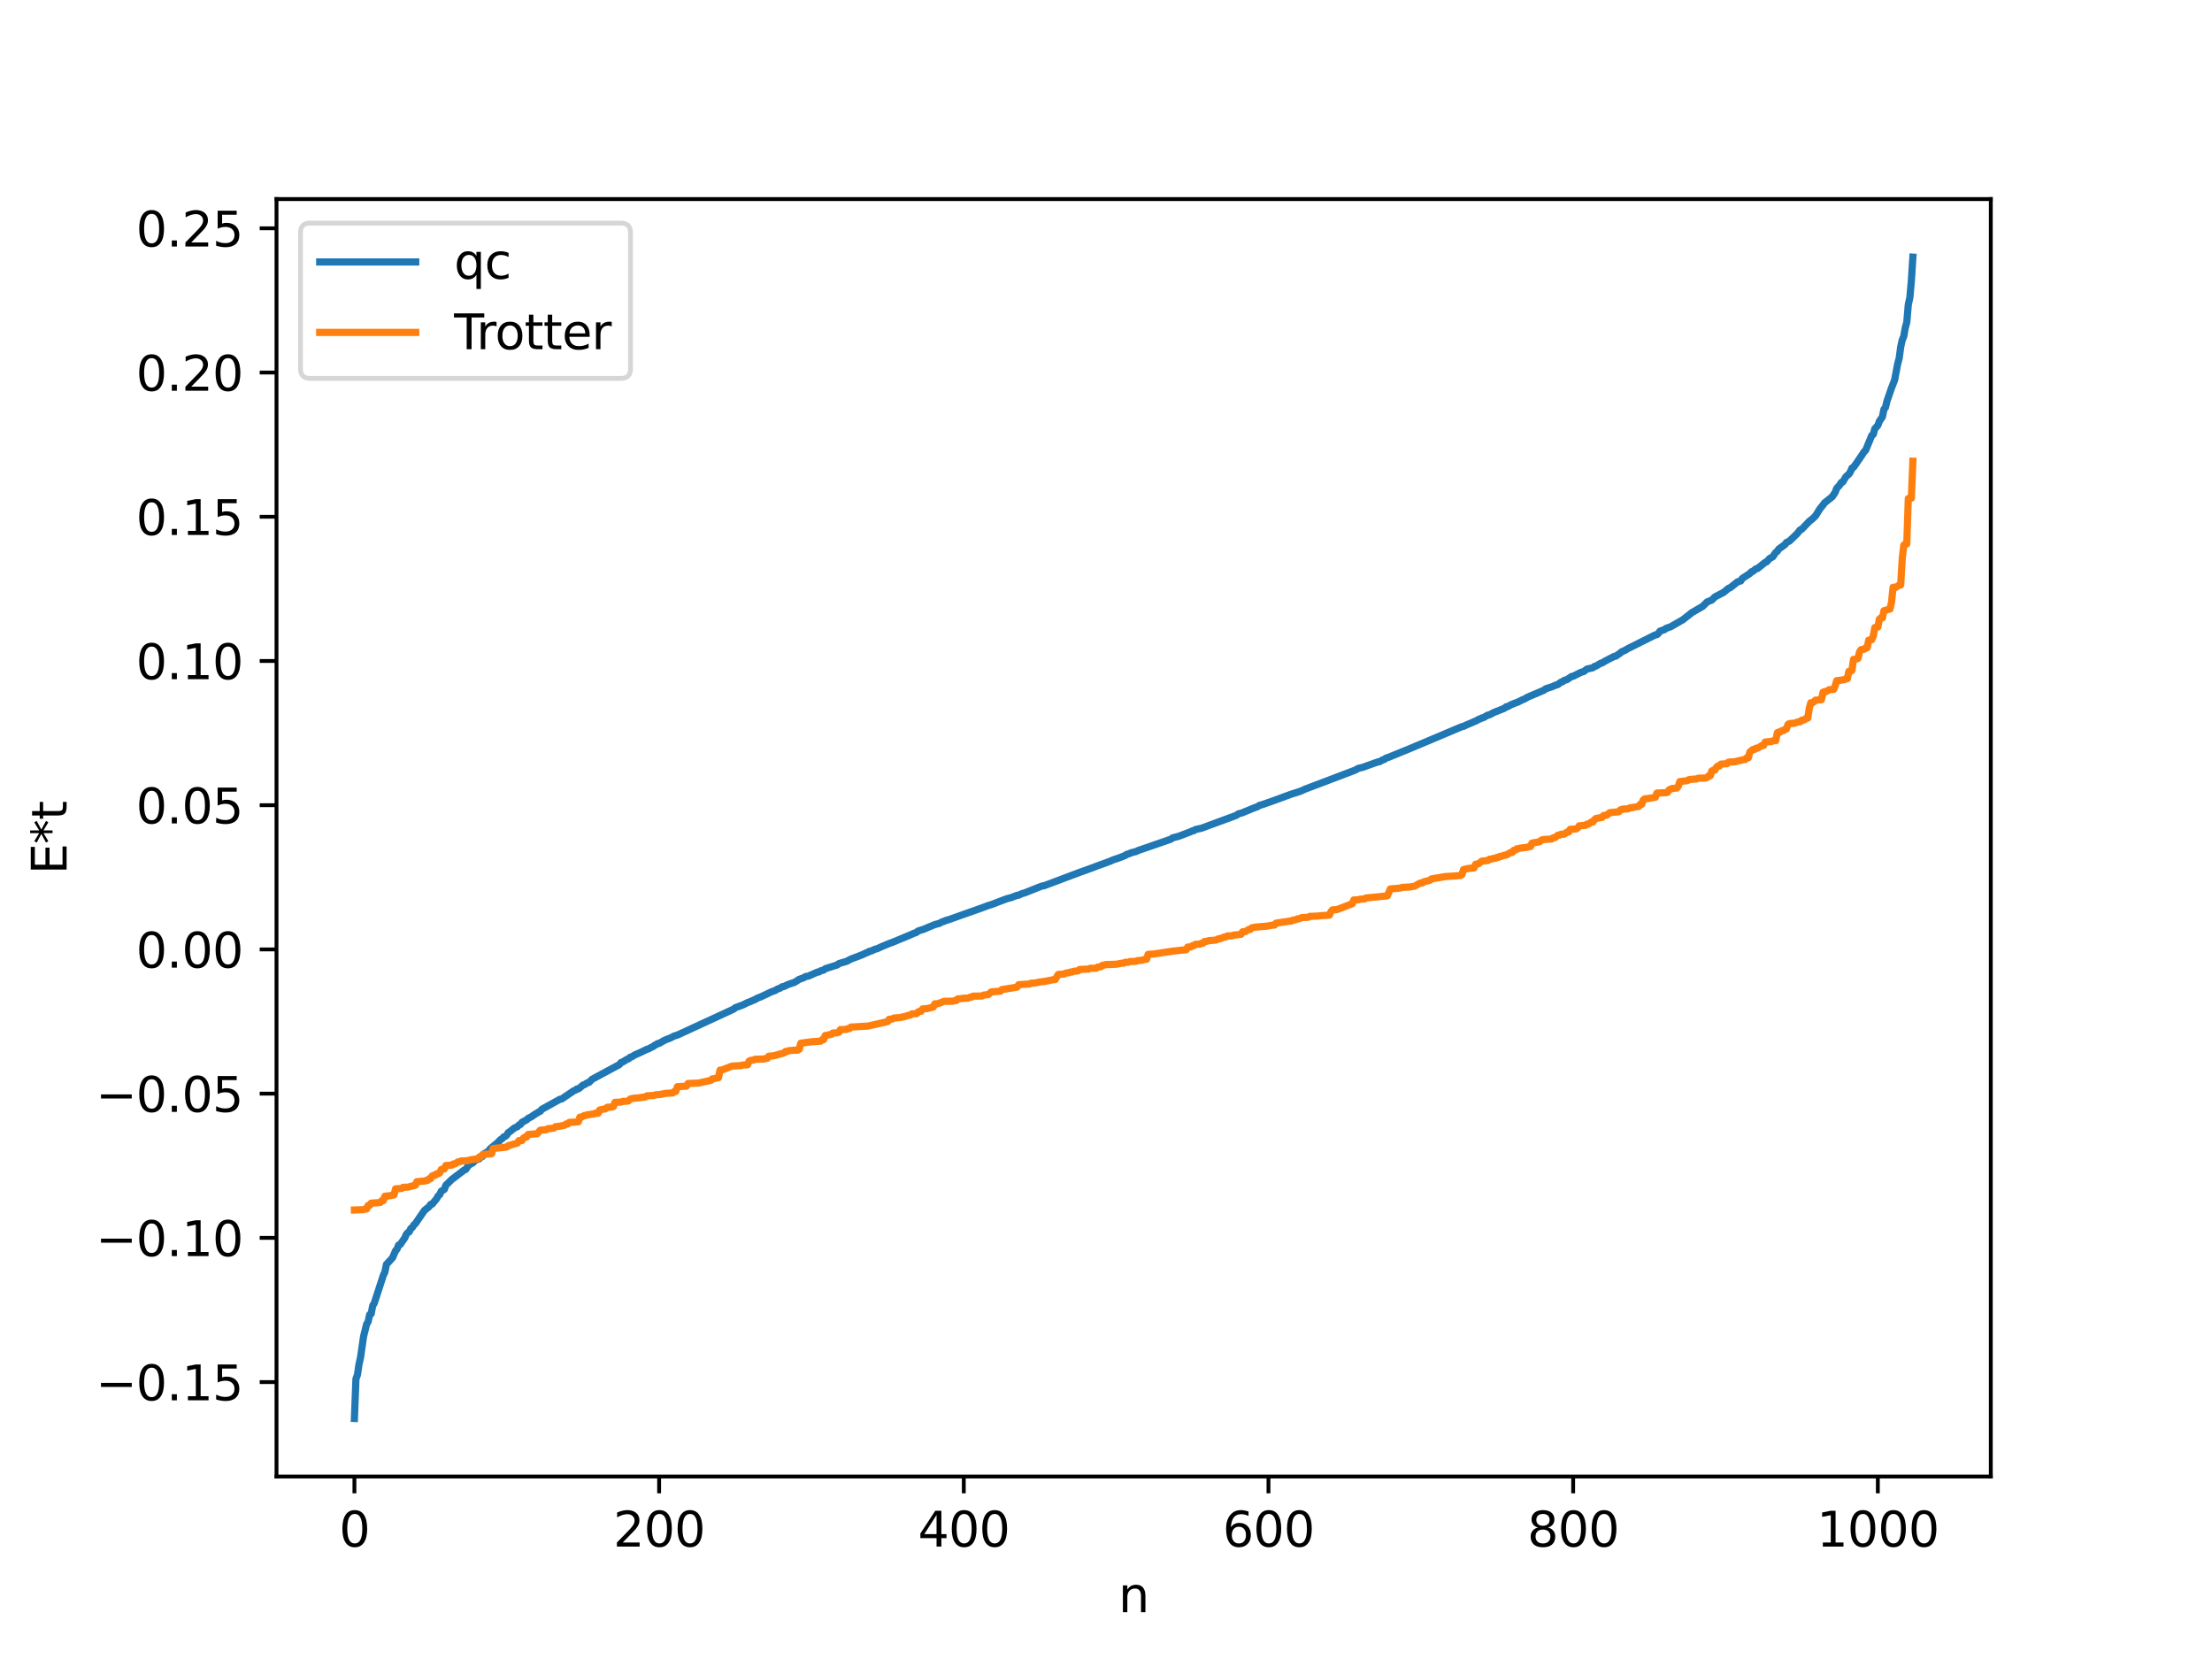 <?xml version="1.0" encoding="utf-8" standalone="no"?>
<!DOCTYPE svg PUBLIC "-//W3C//DTD SVG 1.1//EN"
  "http://www.w3.org/Graphics/SVG/1.1/DTD/svg11.dtd">
<svg xmlns:xlink="http://www.w3.org/1999/xlink" width="460.8pt" height="345.6pt" viewBox="0 0 460.8 345.6" xmlns="http://www.w3.org/2000/svg" version="1.1">
 <defs>
  <style type="text/css">*{stroke-linejoin: round; stroke-linecap: butt}</style>
 </defs>
 <g id="figure_1">
  <g id="patch_1">
   <path d="M 0 345.6 
L 460.8 345.6 
L 460.8 0 
L 0 0 
z
" style="fill: #ffffff"/>
  </g>
  <g id="axes_1">
   <g id="patch_2">
    <path d="M 57.6 307.584 
L 414.72 307.584 
L 414.72 41.472 
L 57.6 41.472 
z
" style="fill: #ffffff"/>
   </g>
   <g id="matplotlib.axis_1">
    <g id="xtick_1">
     <g id="line2d_1">
      <defs>
       <path id="ma2fb22e47e" d="M 0 0 
L 0 3.5 
" style="stroke: #000000; stroke-width: 0.8"/>
      </defs>
      <g>
       <use xlink:href="#ma2fb22e47e" x="73.833" y="307.584" style="stroke: #000000; stroke-width: 0.8"/>
      </g>
     </g>
     <g id="text_1">
      <!-- 0 -->
      <g transform="translate(70.651 322.182) scale(0.1 -0.1)">
       <defs>
        <path id="DejaVuSans-30" d="M 2034 4250 
Q 1547 4250 1301 3770 
Q 1056 3291 1056 2328 
Q 1056 1369 1301 889 
Q 1547 409 2034 409 
Q 2525 409 2770 889 
Q 3016 1369 3016 2328 
Q 3016 3291 2770 3770 
Q 2525 4250 2034 4250 
z
M 2034 4750 
Q 2819 4750 3233 4129 
Q 3647 3509 3647 2328 
Q 3647 1150 3233 529 
Q 2819 -91 2034 -91 
Q 1250 -91 836 529 
Q 422 1150 422 2328 
Q 422 3509 836 4129 
Q 1250 4750 2034 4750 
z
" transform="scale(0.016)"/>
       </defs>
       <use xlink:href="#DejaVuSans-30"/>
      </g>
     </g>
    </g>
    <g id="xtick_2">
     <g id="line2d_2">
      <g>
       <use xlink:href="#ma2fb22e47e" x="137.304" y="307.584" style="stroke: #000000; stroke-width: 0.8"/>
      </g>
     </g>
     <g id="text_2">
      <!-- 200 -->
      <g transform="translate(127.76 322.182) scale(0.1 -0.1)">
       <defs>
        <path id="DejaVuSans-32" d="M 1228 531 
L 3431 531 
L 3431 0 
L 469 0 
L 469 531 
Q 828 903 1448 1529 
Q 2069 2156 2228 2338 
Q 2531 2678 2651 2914 
Q 2772 3150 2772 3378 
Q 2772 3750 2511 3984 
Q 2250 4219 1831 4219 
Q 1534 4219 1204 4116 
Q 875 4013 500 3803 
L 500 4441 
Q 881 4594 1212 4672 
Q 1544 4750 1819 4750 
Q 2544 4750 2975 4387 
Q 3406 4025 3406 3419 
Q 3406 3131 3298 2873 
Q 3191 2616 2906 2266 
Q 2828 2175 2409 1742 
Q 1991 1309 1228 531 
z
" transform="scale(0.016)"/>
       </defs>
       <use xlink:href="#DejaVuSans-32"/>
       <use xlink:href="#DejaVuSans-30" x="63.623"/>
       <use xlink:href="#DejaVuSans-30" x="127.246"/>
      </g>
     </g>
    </g>
    <g id="xtick_3">
     <g id="line2d_3">
      <g>
       <use xlink:href="#ma2fb22e47e" x="200.775" y="307.584" style="stroke: #000000; stroke-width: 0.8"/>
      </g>
     </g>
     <g id="text_3">
      <!-- 400 -->
      <g transform="translate(191.231 322.182) scale(0.1 -0.1)">
       <defs>
        <path id="DejaVuSans-34" d="M 2419 4116 
L 825 1625 
L 2419 1625 
L 2419 4116 
z
M 2253 4666 
L 3047 4666 
L 3047 1625 
L 3713 1625 
L 3713 1100 
L 3047 1100 
L 3047 0 
L 2419 0 
L 2419 1100 
L 313 1100 
L 313 1709 
L 2253 4666 
z
" transform="scale(0.016)"/>
       </defs>
       <use xlink:href="#DejaVuSans-34"/>
       <use xlink:href="#DejaVuSans-30" x="63.623"/>
       <use xlink:href="#DejaVuSans-30" x="127.246"/>
      </g>
     </g>
    </g>
    <g id="xtick_4">
     <g id="line2d_4">
      <g>
       <use xlink:href="#ma2fb22e47e" x="264.246" y="307.584" style="stroke: #000000; stroke-width: 0.8"/>
      </g>
     </g>
     <g id="text_4">
      <!-- 600 -->
      <g transform="translate(254.702 322.182) scale(0.1 -0.1)">
       <defs>
        <path id="DejaVuSans-36" d="M 2113 2584 
Q 1688 2584 1439 2293 
Q 1191 2003 1191 1497 
Q 1191 994 1439 701 
Q 1688 409 2113 409 
Q 2538 409 2786 701 
Q 3034 994 3034 1497 
Q 3034 2003 2786 2293 
Q 2538 2584 2113 2584 
z
M 3366 4563 
L 3366 3988 
Q 3128 4100 2886 4159 
Q 2644 4219 2406 4219 
Q 1781 4219 1451 3797 
Q 1122 3375 1075 2522 
Q 1259 2794 1537 2939 
Q 1816 3084 2150 3084 
Q 2853 3084 3261 2657 
Q 3669 2231 3669 1497 
Q 3669 778 3244 343 
Q 2819 -91 2113 -91 
Q 1303 -91 875 529 
Q 447 1150 447 2328 
Q 447 3434 972 4092 
Q 1497 4750 2381 4750 
Q 2619 4750 2861 4703 
Q 3103 4656 3366 4563 
z
" transform="scale(0.016)"/>
       </defs>
       <use xlink:href="#DejaVuSans-36"/>
       <use xlink:href="#DejaVuSans-30" x="63.623"/>
       <use xlink:href="#DejaVuSans-30" x="127.246"/>
      </g>
     </g>
    </g>
    <g id="xtick_5">
     <g id="line2d_5">
      <g>
       <use xlink:href="#ma2fb22e47e" x="327.717" y="307.584" style="stroke: #000000; stroke-width: 0.8"/>
      </g>
     </g>
     <g id="text_5">
      <!-- 800 -->
      <g transform="translate(318.173 322.182) scale(0.1 -0.1)">
       <defs>
        <path id="DejaVuSans-38" d="M 2034 2216 
Q 1584 2216 1326 1975 
Q 1069 1734 1069 1313 
Q 1069 891 1326 650 
Q 1584 409 2034 409 
Q 2484 409 2743 651 
Q 3003 894 3003 1313 
Q 3003 1734 2745 1975 
Q 2488 2216 2034 2216 
z
M 1403 2484 
Q 997 2584 770 2862 
Q 544 3141 544 3541 
Q 544 4100 942 4425 
Q 1341 4750 2034 4750 
Q 2731 4750 3128 4425 
Q 3525 4100 3525 3541 
Q 3525 3141 3298 2862 
Q 3072 2584 2669 2484 
Q 3125 2378 3379 2068 
Q 3634 1759 3634 1313 
Q 3634 634 3220 271 
Q 2806 -91 2034 -91 
Q 1263 -91 848 271 
Q 434 634 434 1313 
Q 434 1759 690 2068 
Q 947 2378 1403 2484 
z
M 1172 3481 
Q 1172 3119 1398 2916 
Q 1625 2713 2034 2713 
Q 2441 2713 2670 2916 
Q 2900 3119 2900 3481 
Q 2900 3844 2670 4047 
Q 2441 4250 2034 4250 
Q 1625 4250 1398 4047 
Q 1172 3844 1172 3481 
z
" transform="scale(0.016)"/>
       </defs>
       <use xlink:href="#DejaVuSans-38"/>
       <use xlink:href="#DejaVuSans-30" x="63.623"/>
       <use xlink:href="#DejaVuSans-30" x="127.246"/>
      </g>
     </g>
    </g>
    <g id="xtick_6">
     <g id="line2d_6">
      <g>
       <use xlink:href="#ma2fb22e47e" x="391.188" y="307.584" style="stroke: #000000; stroke-width: 0.8"/>
      </g>
     </g>
     <g id="text_6">
      <!-- 1000 -->
      <g transform="translate(378.463 322.182) scale(0.1 -0.1)">
       <defs>
        <path id="DejaVuSans-31" d="M 794 531 
L 1825 531 
L 1825 4091 
L 703 3866 
L 703 4441 
L 1819 4666 
L 2450 4666 
L 2450 531 
L 3481 531 
L 3481 0 
L 794 0 
L 794 531 
z
" transform="scale(0.016)"/>
       </defs>
       <use xlink:href="#DejaVuSans-31"/>
       <use xlink:href="#DejaVuSans-30" x="63.623"/>
       <use xlink:href="#DejaVuSans-30" x="127.246"/>
       <use xlink:href="#DejaVuSans-30" x="190.869"/>
      </g>
     </g>
    </g>
    <g id="text_7">
     <!-- n -->
     <g transform="translate(232.991 335.861) scale(0.1 -0.1)">
      <defs>
       <path id="DejaVuSans-6e" d="M 3513 2113 
L 3513 0 
L 2938 0 
L 2938 2094 
Q 2938 2591 2744 2837 
Q 2550 3084 2163 3084 
Q 1697 3084 1428 2787 
Q 1159 2491 1159 1978 
L 1159 0 
L 581 0 
L 581 3500 
L 1159 3500 
L 1159 2956 
Q 1366 3272 1645 3428 
Q 1925 3584 2291 3584 
Q 2894 3584 3203 3211 
Q 3513 2838 3513 2113 
z
" transform="scale(0.016)"/>
      </defs>
      <use xlink:href="#DejaVuSans-6e"/>
     </g>
    </g>
   </g>
   <g id="matplotlib.axis_2">
    <g id="ytick_1">
     <g id="line2d_7">
      <defs>
       <path id="m7e6f8bde07" d="M 0 0 
L -3.5 0 
" style="stroke: #000000; stroke-width: 0.8"/>
      </defs>
      <g>
       <use xlink:href="#m7e6f8bde07" x="57.6" y="287.911" style="stroke: #000000; stroke-width: 0.8"/>
      </g>
     </g>
     <g id="text_8">
      <!-- −0.15 -->
      <g transform="translate(19.955 291.711) scale(0.1 -0.1)">
       <defs>
        <path id="DejaVuSans-2212" d="M 678 2272 
L 4684 2272 
L 4684 1741 
L 678 1741 
L 678 2272 
z
" transform="scale(0.016)"/>
        <path id="DejaVuSans-2e" d="M 684 794 
L 1344 794 
L 1344 0 
L 684 0 
L 684 794 
z
" transform="scale(0.016)"/>
        <path id="DejaVuSans-35" d="M 691 4666 
L 3169 4666 
L 3169 4134 
L 1269 4134 
L 1269 2991 
Q 1406 3038 1543 3061 
Q 1681 3084 1819 3084 
Q 2600 3084 3056 2656 
Q 3513 2228 3513 1497 
Q 3513 744 3044 326 
Q 2575 -91 1722 -91 
Q 1428 -91 1123 -41 
Q 819 9 494 109 
L 494 744 
Q 775 591 1075 516 
Q 1375 441 1709 441 
Q 2250 441 2565 725 
Q 2881 1009 2881 1497 
Q 2881 1984 2565 2268 
Q 2250 2553 1709 2553 
Q 1456 2553 1204 2497 
Q 953 2441 691 2322 
L 691 4666 
z
" transform="scale(0.016)"/>
       </defs>
       <use xlink:href="#DejaVuSans-2212"/>
       <use xlink:href="#DejaVuSans-30" x="83.789"/>
       <use xlink:href="#DejaVuSans-2e" x="147.412"/>
       <use xlink:href="#DejaVuSans-31" x="179.199"/>
       <use xlink:href="#DejaVuSans-35" x="242.822"/>
      </g>
     </g>
    </g>
    <g id="ytick_2">
     <g id="line2d_8">
      <g>
       <use xlink:href="#m7e6f8bde07" x="57.6" y="257.867" style="stroke: #000000; stroke-width: 0.8"/>
      </g>
     </g>
     <g id="text_9">
      <!-- −0.10 -->
      <g transform="translate(19.955 261.666) scale(0.1 -0.1)">
       <use xlink:href="#DejaVuSans-2212"/>
       <use xlink:href="#DejaVuSans-30" x="83.789"/>
       <use xlink:href="#DejaVuSans-2e" x="147.412"/>
       <use xlink:href="#DejaVuSans-31" x="179.199"/>
       <use xlink:href="#DejaVuSans-30" x="242.822"/>
      </g>
     </g>
    </g>
    <g id="ytick_3">
     <g id="line2d_9">
      <g>
       <use xlink:href="#m7e6f8bde07" x="57.6" y="227.823" style="stroke: #000000; stroke-width: 0.8"/>
      </g>
     </g>
     <g id="text_10">
      <!-- −0.05 -->
      <g transform="translate(19.955 231.622) scale(0.1 -0.1)">
       <use xlink:href="#DejaVuSans-2212"/>
       <use xlink:href="#DejaVuSans-30" x="83.789"/>
       <use xlink:href="#DejaVuSans-2e" x="147.412"/>
       <use xlink:href="#DejaVuSans-30" x="179.199"/>
       <use xlink:href="#DejaVuSans-35" x="242.822"/>
      </g>
     </g>
    </g>
    <g id="ytick_4">
     <g id="line2d_10">
      <g>
       <use xlink:href="#m7e6f8bde07" x="57.6" y="197.778" style="stroke: #000000; stroke-width: 0.8"/>
      </g>
     </g>
     <g id="text_11">
      <!-- 0.00 -->
      <g transform="translate(28.334 201.578) scale(0.1 -0.1)">
       <use xlink:href="#DejaVuSans-30"/>
       <use xlink:href="#DejaVuSans-2e" x="63.623"/>
       <use xlink:href="#DejaVuSans-30" x="95.41"/>
       <use xlink:href="#DejaVuSans-30" x="159.033"/>
      </g>
     </g>
    </g>
    <g id="ytick_5">
     <g id="line2d_11">
      <g>
       <use xlink:href="#m7e6f8bde07" x="57.6" y="167.734" style="stroke: #000000; stroke-width: 0.8"/>
      </g>
     </g>
     <g id="text_12">
      <!-- 0.05 -->
      <g transform="translate(28.334 171.533) scale(0.1 -0.1)">
       <use xlink:href="#DejaVuSans-30"/>
       <use xlink:href="#DejaVuSans-2e" x="63.623"/>
       <use xlink:href="#DejaVuSans-30" x="95.41"/>
       <use xlink:href="#DejaVuSans-35" x="159.033"/>
      </g>
     </g>
    </g>
    <g id="ytick_6">
     <g id="line2d_12">
      <g>
       <use xlink:href="#m7e6f8bde07" x="57.6" y="137.69" style="stroke: #000000; stroke-width: 0.8"/>
      </g>
     </g>
     <g id="text_13">
      <!-- 0.10 -->
      <g transform="translate(28.334 141.489) scale(0.1 -0.1)">
       <use xlink:href="#DejaVuSans-30"/>
       <use xlink:href="#DejaVuSans-2e" x="63.623"/>
       <use xlink:href="#DejaVuSans-31" x="95.41"/>
       <use xlink:href="#DejaVuSans-30" x="159.033"/>
      </g>
     </g>
    </g>
    <g id="ytick_7">
     <g id="line2d_13">
      <g>
       <use xlink:href="#m7e6f8bde07" x="57.6" y="107.645" style="stroke: #000000; stroke-width: 0.8"/>
      </g>
     </g>
     <g id="text_14">
      <!-- 0.15 -->
      <g transform="translate(28.334 111.445) scale(0.1 -0.1)">
       <use xlink:href="#DejaVuSans-30"/>
       <use xlink:href="#DejaVuSans-2e" x="63.623"/>
       <use xlink:href="#DejaVuSans-31" x="95.41"/>
       <use xlink:href="#DejaVuSans-35" x="159.033"/>
      </g>
     </g>
    </g>
    <g id="ytick_8">
     <g id="line2d_14">
      <g>
       <use xlink:href="#m7e6f8bde07" x="57.6" y="77.601" style="stroke: #000000; stroke-width: 0.8"/>
      </g>
     </g>
     <g id="text_15">
      <!-- 0.20 -->
      <g transform="translate(28.334 81.4) scale(0.1 -0.1)">
       <use xlink:href="#DejaVuSans-30"/>
       <use xlink:href="#DejaVuSans-2e" x="63.623"/>
       <use xlink:href="#DejaVuSans-32" x="95.41"/>
       <use xlink:href="#DejaVuSans-30" x="159.033"/>
      </g>
     </g>
    </g>
    <g id="ytick_9">
     <g id="line2d_15">
      <g>
       <use xlink:href="#m7e6f8bde07" x="57.6" y="47.557" style="stroke: #000000; stroke-width: 0.8"/>
      </g>
     </g>
     <g id="text_16">
      <!-- 0.25 -->
      <g transform="translate(28.334 51.356) scale(0.1 -0.1)">
       <use xlink:href="#DejaVuSans-30"/>
       <use xlink:href="#DejaVuSans-2e" x="63.623"/>
       <use xlink:href="#DejaVuSans-32" x="95.41"/>
       <use xlink:href="#DejaVuSans-35" x="159.033"/>
      </g>
     </g>
    </g>
    <g id="text_17">
     <!-- E*t -->
     <g transform="translate(13.875 182.148) rotate(-90) scale(0.1 -0.1)">
      <defs>
       <path id="DejaVuSans-45" d="M 628 4666 
L 3578 4666 
L 3578 4134 
L 1259 4134 
L 1259 2753 
L 3481 2753 
L 3481 2222 
L 1259 2222 
L 1259 531 
L 3634 531 
L 3634 0 
L 628 0 
L 628 4666 
z
" transform="scale(0.016)"/>
       <path id="DejaVuSans-2a" d="M 3009 3897 
L 1888 3291 
L 3009 2681 
L 2828 2375 
L 1778 3009 
L 1778 1831 
L 1422 1831 
L 1422 3009 
L 372 2375 
L 191 2681 
L 1313 3291 
L 191 3897 
L 372 4206 
L 1422 3572 
L 1422 4750 
L 1778 4750 
L 1778 3572 
L 2828 4206 
L 3009 3897 
z
" transform="scale(0.016)"/>
       <path id="DejaVuSans-74" d="M 1172 4494 
L 1172 3500 
L 2356 3500 
L 2356 3053 
L 1172 3053 
L 1172 1153 
Q 1172 725 1289 603 
Q 1406 481 1766 481 
L 2356 481 
L 2356 0 
L 1766 0 
Q 1100 0 847 248 
Q 594 497 594 1153 
L 594 3053 
L 172 3053 
L 172 3500 
L 594 3500 
L 594 4494 
L 1172 4494 
z
" transform="scale(0.016)"/>
      </defs>
      <use xlink:href="#DejaVuSans-45"/>
      <use xlink:href="#DejaVuSans-2a" x="63.184"/>
      <use xlink:href="#DejaVuSans-74" x="113.184"/>
     </g>
    </g>
   </g>
   <g id="line2d_16">
    <path d="M 73.833 295.488 
L 74.15 287.232 
L 74.467 286.397 
L 74.785 284.203 
L 75.102 282.816 
L 75.737 278.415 
L 76.372 275.843 
L 76.689 275.348 
L 77.006 273.858 
L 77.324 273.687 
L 77.641 271.998 
L 77.958 271.495 
L 79.862 265.649 
L 80.18 264.997 
L 80.497 263.403 
L 81.767 262.023 
L 82.401 260.551 
L 82.719 260.206 
L 83.036 259.363 
L 83.353 259.275 
L 84.305 257.907 
L 84.623 257.164 
L 84.94 256.791 
L 85.258 256.607 
L 85.575 255.924 
L 85.892 255.706 
L 86.21 255.18 
L 86.527 254.911 
L 88.431 252.138 
L 89.383 251.383 
L 89.7 250.9 
L 90.018 250.849 
L 90.97 249.692 
L 91.287 249.108 
L 91.605 248.869 
L 91.922 248.149 
L 92.557 247.777 
L 92.874 246.914 
L 94.143 245.683 
L 96.682 243.754 
L 97 243.635 
L 97.634 242.727 
L 98.586 242.181 
L 98.904 241.757 
L 99.856 241.396 
L 100.173 241.009 
L 100.491 240.928 
L 100.808 240.378 
L 101.76 239.823 
L 102.077 239.36 
L 103.664 238.029 
L 104.299 237.388 
L 104.616 237.207 
L 104.934 236.838 
L 105.251 236.741 
L 105.568 236.453 
L 105.886 235.932 
L 106.203 235.756 
L 107.155 234.976 
L 107.79 234.712 
L 108.107 234.355 
L 108.424 234.245 
L 108.742 233.795 
L 109.694 233.299 
L 110.011 232.983 
L 110.646 232.671 
L 111.281 232.227 
L 112.233 231.633 
L 112.55 231.505 
L 112.867 231.089 
L 116.676 228.98 
L 116.993 228.945 
L 119.532 227.223 
L 119.849 227.118 
L 120.167 226.859 
L 120.484 226.836 
L 121.119 226.335 
L 121.436 226.041 
L 121.753 225.96 
L 122.388 225.547 
L 122.705 225.484 
L 123.34 224.835 
L 129.053 221.757 
L 129.37 221.341 
L 129.687 221.249 
L 130.639 220.662 
L 130.957 220.556 
L 131.274 220.239 
L 131.591 220.162 
L 132.226 219.762 
L 133.178 219.355 
L 133.813 219.055 
L 134.765 218.587 
L 135.082 218.502 
L 135.717 218.164 
L 136.034 218.039 
L 136.352 217.753 
L 136.669 217.637 
L 136.986 217.4 
L 137.304 217.362 
L 138.256 216.803 
L 138.891 216.506 
L 139.525 216.291 
L 140.477 215.808 
L 141.112 215.627 
L 152.854 210.207 
L 153.172 209.926 
L 154.758 209.344 
L 155.71 208.867 
L 156.345 208.636 
L 156.98 208.335 
L 157.297 208.233 
L 157.615 208.002 
L 158.567 207.63 
L 160.788 206.574 
L 161.423 206.372 
L 162.058 205.984 
L 162.375 205.915 
L 163.01 205.53 
L 163.327 205.507 
L 163.962 205.178 
L 164.596 204.936 
L 165.548 204.623 
L 166.5 204.01 
L 167.453 203.672 
L 167.77 203.449 
L 168.405 203.336 
L 170.309 202.496 
L 170.626 202.468 
L 170.943 202.239 
L 171.578 202.088 
L 171.896 201.81 
L 174.434 201.005 
L 174.752 200.734 
L 176.339 200.274 
L 177.291 199.774 
L 178.877 199.182 
L 179.829 198.803 
L 180.464 198.474 
L 180.781 198.41 
L 181.099 198.172 
L 181.416 198.137 
L 182.368 197.708 
L 182.686 197.648 
L 183.638 197.215 
L 185.224 196.549 
L 185.859 196.328 
L 189.667 194.743 
L 190.302 194.456 
L 190.937 194.231 
L 191.254 193.944 
L 192.524 193.541 
L 193.158 193.259 
L 194.745 192.608 
L 195.697 192.35 
L 196.332 192.003 
L 196.649 191.957 
L 196.967 191.765 
L 197.601 191.592 
L 204.583 189.117 
L 205.853 188.638 
L 206.487 188.456 
L 209.661 187.245 
L 210.613 186.994 
L 211.882 186.508 
L 212.2 186.488 
L 212.834 186.179 
L 213.469 186.002 
L 216.325 184.862 
L 216.96 184.614 
L 217.595 184.482 
L 224.894 181.732 
L 227.115 180.938 
L 228.702 180.343 
L 231.241 179.42 
L 231.876 179.13 
L 233.145 178.706 
L 234.415 178.209 
L 234.732 177.963 
L 235.049 177.914 
L 235.684 177.633 
L 236.636 177.398 
L 237.271 177.109 
L 238.223 176.791 
L 243.935 174.81 
L 244.253 174.552 
L 245.522 174.222 
L 248.061 173.255 
L 248.378 173.083 
L 248.696 173.046 
L 249.013 172.816 
L 250.282 172.534 
L 257.581 169.84 
L 257.899 169.578 
L 258.851 169.297 
L 259.486 169.026 
L 261.072 168.374 
L 262.024 168.015 
L 262.342 167.783 
L 262.977 167.607 
L 265.198 166.832 
L 267.102 166.137 
L 267.737 165.895 
L 269.006 165.438 
L 270.91 164.832 
L 271.862 164.396 
L 282.335 160.419 
L 282.97 160.058 
L 283.922 159.843 
L 284.874 159.488 
L 286.461 158.923 
L 287.096 158.71 
L 287.413 158.672 
L 288.048 158.282 
L 288.365 158.217 
L 288.682 157.946 
L 289.317 157.742 
L 291.856 156.701 
L 292.491 156.441 
L 293.443 156.056 
L 304.55 151.369 
L 304.867 151.322 
L 305.502 151.008 
L 306.454 150.615 
L 307.724 150.051 
L 308.041 149.836 
L 308.358 149.759 
L 308.676 149.564 
L 308.993 149.509 
L 309.945 148.965 
L 310.262 148.925 
L 311.215 148.414 
L 311.849 148.168 
L 313.436 147.53 
L 313.753 147.233 
L 314.071 147.213 
L 314.705 146.84 
L 315.34 146.576 
L 316.292 146.216 
L 317.244 145.731 
L 317.562 145.626 
L 318.196 145.248 
L 321.687 143.756 
L 322.005 143.484 
L 323.274 143.075 
L 324.226 142.678 
L 324.543 142.601 
L 325.178 142.1 
L 325.496 142.026 
L 325.813 141.752 
L 326.448 141.573 
L 327.4 140.912 
L 327.717 140.878 
L 329.304 140.076 
L 329.939 139.884 
L 330.573 139.386 
L 331.843 139.096 
L 332.16 138.821 
L 332.477 138.754 
L 333.429 138.182 
L 333.747 138.107 
L 334.381 137.709 
L 336.286 136.726 
L 336.603 136.69 
L 337.555 136.018 
L 337.872 135.749 
L 338.507 135.488 
L 339.142 135.107 
L 344.854 132.246 
L 345.172 132.212 
L 345.489 131.923 
L 345.806 131.472 
L 346.758 131.157 
L 347.076 130.89 
L 348.028 130.566 
L 349.932 129.467 
L 350.567 129.107 
L 352.471 127.606 
L 354.692 126.318 
L 355.644 125.382 
L 356.596 125.012 
L 357.231 124.355 
L 359.135 123.355 
L 360.087 122.552 
L 360.405 122.455 
L 361.991 121.195 
L 362.626 121.024 
L 362.943 120.502 
L 364.53 119.476 
L 364.848 119.118 
L 365.165 119.018 
L 365.8 118.489 
L 366.117 118.441 
L 367.704 117.16 
L 368.021 117.043 
L 368.656 116.336 
L 369.291 115.997 
L 369.925 115.074 
L 370.243 114.848 
L 370.56 114.364 
L 371.829 113.457 
L 372.147 113.012 
L 372.781 112.708 
L 374.368 111.178 
L 375.003 110.386 
L 375.32 110.261 
L 376.907 108.599 
L 377.542 108.105 
L 378.177 107.496 
L 379.129 105.984 
L 379.763 105.21 
L 380.081 104.757 
L 381.667 103.502 
L 382.302 102.564 
L 382.62 101.718 
L 383.254 101.035 
L 383.572 100.509 
L 383.889 100.396 
L 384.524 99.316 
L 385.158 98.767 
L 385.476 98.273 
L 385.793 97.51 
L 386.11 97.357 
L 386.745 96.475 
L 388.015 94.604 
L 388.332 94.097 
L 388.649 93.803 
L 389.919 90.719 
L 390.236 90.497 
L 390.553 89.324 
L 391.188 88.631 
L 391.505 87.757 
L 392.14 86.842 
L 392.458 85.263 
L 392.775 84.886 
L 393.092 83.561 
L 394.044 80.81 
L 394.679 79.177 
L 395.314 75.82 
L 395.631 74.641 
L 395.948 72.284 
L 396.266 70.835 
L 396.583 70.09 
L 396.9 68.286 
L 397.218 67.151 
L 397.535 63.434 
L 397.853 62.02 
L 398.17 58.498 
L 398.487 53.568 
L 398.487 53.568 
" clip-path="url(#p0ba19ad4a3)" style="fill: none; stroke: #1f77b4; stroke-width: 1.5; stroke-linecap: square"/>
   </g>
   <g id="line2d_17">
    <path d="M 73.833 252.063 
L 75.737 252 
L 76.054 251.849 
L 76.372 251.849 
L 76.689 251.107 
L 77.006 251.107 
L 77.324 250.641 
L 78.91 250.53 
L 79.228 250.488 
L 79.545 250.107 
L 79.862 250.107 
L 80.18 249.199 
L 81.132 249.1 
L 82.084 248.924 
L 82.401 247.654 
L 83.671 247.579 
L 83.988 247.335 
L 84.94 247.313 
L 86.527 246.901 
L 86.844 246.154 
L 88.431 246.04 
L 88.748 245.907 
L 89.066 245.907 
L 89.383 245.556 
L 89.7 245.556 
L 90.018 244.972 
L 90.335 244.836 
L 90.653 244.836 
L 90.97 244.516 
L 91.287 244.516 
L 91.605 244.325 
L 91.922 243.63 
L 92.239 243.504 
L 92.557 243.504 
L 92.874 242.804 
L 94.143 242.706 
L 94.461 242.466 
L 94.778 242.466 
L 95.413 242.043 
L 95.73 242.043 
L 96.048 241.851 
L 97.317 241.819 
L 97.634 241.689 
L 97.952 241.689 
L 98.269 241.548 
L 98.586 241.548 
L 99.221 241.432 
L 99.539 241.408 
L 99.856 241.021 
L 100.173 241.021 
L 100.491 240.553 
L 100.808 240.553 
L 101.125 240.432 
L 102.395 240.351 
L 102.712 239.261 
L 105.568 238.95 
L 105.886 238.663 
L 107.79 238.123 
L 108.107 237.599 
L 108.742 237.598 
L 109.059 237.065 
L 109.377 236.873 
L 109.694 236.873 
L 110.011 236.335 
L 111.281 236.228 
L 111.915 236.187 
L 112.55 235.437 
L 113.82 235.324 
L 114.137 235.13 
L 114.772 235.08 
L 115.406 235.001 
L 115.724 234.714 
L 116.358 234.65 
L 117.628 234.403 
L 117.945 234.142 
L 118.262 234.142 
L 118.58 233.819 
L 120.167 233.72 
L 120.484 233.687 
L 120.801 232.719 
L 121.119 232.719 
L 121.753 232.37 
L 122.071 232.37 
L 122.388 232.212 
L 122.705 232.212 
L 123.34 232.078 
L 123.658 232.078 
L 123.975 231.896 
L 124.61 231.895 
L 124.927 231.224 
L 126.196 230.96 
L 126.514 230.661 
L 127.466 230.618 
L 127.783 230.526 
L 128.1 229.635 
L 129.37 229.586 
L 129.687 229.434 
L 130.639 229.407 
L 130.957 229.298 
L 131.274 228.958 
L 131.909 228.796 
L 133.178 228.687 
L 133.813 228.574 
L 134.448 228.521 
L 134.765 228.283 
L 136.034 228.212 
L 136.669 228.068 
L 137.621 227.981 
L 138.573 227.775 
L 140.16 227.679 
L 140.477 227.369 
L 140.795 227.369 
L 141.112 226.374 
L 142.699 226.284 
L 143.016 226.261 
L 143.334 225.71 
L 145.555 225.624 
L 146.507 225.4 
L 148.094 225.056 
L 148.411 224.737 
L 148.729 224.737 
L 149.046 224.61 
L 149.681 224.503 
L 149.998 222.924 
L 150.315 222.924 
L 152.537 222.079 
L 154.441 221.977 
L 154.758 221.845 
L 155.71 221.825 
L 156.028 221.073 
L 156.345 220.903 
L 156.98 220.827 
L 157.297 220.662 
L 159.201 220.608 
L 159.519 220.475 
L 159.836 220.475 
L 160.153 220.027 
L 160.788 219.986 
L 161.423 219.87 
L 163.327 219.344 
L 163.644 219.032 
L 163.962 219.032 
L 164.279 218.879 
L 165.548 218.771 
L 166.183 218.753 
L 166.5 218.58 
L 166.818 217.321 
L 169.039 217.018 
L 170.943 216.898 
L 171.261 216.58 
L 171.578 216.58 
L 171.896 215.722 
L 173.165 215.479 
L 173.482 215.203 
L 174.434 215.151 
L 174.752 215.035 
L 175.069 214.485 
L 176.339 214.444 
L 176.656 214.267 
L 176.973 214.267 
L 177.291 213.952 
L 180.781 213.754 
L 184.907 212.818 
L 185.224 212.327 
L 185.859 212.292 
L 186.177 212.083 
L 187.446 211.973 
L 188.398 211.779 
L 189.35 211.488 
L 189.667 211.451 
L 189.985 211.197 
L 190.937 211.171 
L 191.254 210.806 
L 191.572 210.672 
L 191.889 210.672 
L 192.206 210.17 
L 193.158 210.106 
L 194.428 209.776 
L 194.745 209.108 
L 195.38 209.094 
L 196.649 208.597 
L 198.553 208.567 
L 198.871 208.442 
L 199.188 208.442 
L 199.505 208.093 
L 200.14 208.048 
L 200.775 207.951 
L 201.727 207.916 
L 202.044 207.739 
L 202.362 207.739 
L 202.679 207.52 
L 204.583 207.482 
L 204.9 207.291 
L 205.853 207.191 
L 206.487 206.645 
L 207.439 206.55 
L 208.391 206.498 
L 208.709 206.14 
L 209.343 206.05 
L 211.882 205.638 
L 212.2 205.132 
L 214.104 204.999 
L 214.421 204.999 
L 214.739 204.825 
L 215.691 204.759 
L 216.643 204.556 
L 217.595 204.448 
L 219.499 204.07 
L 219.816 204.07 
L 220.451 202.998 
L 221.72 202.892 
L 222.038 202.704 
L 222.672 202.636 
L 222.99 202.493 
L 223.307 202.493 
L 223.624 202.341 
L 224.577 202.245 
L 224.894 201.96 
L 226.798 201.874 
L 227.115 201.712 
L 228.385 201.695 
L 228.702 201.45 
L 229.337 201.392 
L 229.654 201.088 
L 229.972 201.088 
L 230.289 200.94 
L 232.51 200.872 
L 233.78 200.635 
L 234.097 200.635 
L 234.415 200.457 
L 235.049 200.454 
L 235.367 200.309 
L 236.636 200.263 
L 236.953 200.123 
L 237.905 200.029 
L 238.54 199.828 
L 238.858 199.828 
L 239.175 198.815 
L 240.444 198.719 
L 241.079 198.627 
L 244.253 198.149 
L 245.205 198.043 
L 246.791 197.87 
L 247.109 197.87 
L 247.426 197.291 
L 248.061 197.259 
L 248.378 197.011 
L 248.696 197.011 
L 249.013 196.719 
L 249.965 196.682 
L 250.282 196.499 
L 250.6 196.499 
L 250.917 196.132 
L 251.234 196.132 
L 251.869 195.949 
L 253.139 195.851 
L 253.456 195.777 
L 253.773 195.58 
L 254.091 195.58 
L 255.043 195.198 
L 255.36 195.193 
L 255.677 194.972 
L 256.629 194.956 
L 256.947 194.807 
L 257.899 194.72 
L 258.534 194.629 
L 258.851 194.109 
L 259.486 194.046 
L 260.12 193.631 
L 260.438 193.631 
L 260.755 193.295 
L 261.39 193.151 
L 262.342 193.065 
L 263.294 192.988 
L 263.929 192.926 
L 265.198 192.703 
L 265.515 192.703 
L 265.833 192.309 
L 268.689 191.879 
L 269.006 191.879 
L 269.324 191.675 
L 269.958 191.596 
L 270.276 191.408 
L 270.593 191.408 
L 271.228 191.139 
L 272.497 191.089 
L 272.815 190.901 
L 274.401 190.835 
L 275.671 190.719 
L 276.94 190.651 
L 277.258 189.917 
L 277.575 189.541 
L 278.527 189.478 
L 281.7 188.266 
L 282.018 187.476 
L 282.97 187.453 
L 283.287 187.325 
L 284.239 187.264 
L 284.557 187.068 
L 285.826 186.942 
L 289 186.624 
L 289.634 185.183 
L 291.539 185.025 
L 292.173 184.856 
L 293.76 184.773 
L 294.712 184.594 
L 295.664 184.052 
L 295.981 183.933 
L 296.299 183.933 
L 296.616 183.684 
L 297.886 183.372 
L 298.203 183.089 
L 301.059 182.607 
L 302.646 182.51 
L 303.915 182.401 
L 304.233 182.401 
L 304.55 182.19 
L 304.867 181.155 
L 305.82 180.922 
L 306.454 180.86 
L 307.089 180.796 
L 307.406 180.035 
L 308.041 179.926 
L 308.676 179.395 
L 309.945 179.265 
L 310.262 178.993 
L 310.58 178.993 
L 311.215 178.79 
L 311.532 178.79 
L 311.849 178.598 
L 312.167 178.598 
L 312.484 178.387 
L 312.801 178.387 
L 313.436 178.133 
L 313.753 178.133 
L 314.705 177.575 
L 315.023 177.575 
L 315.34 177.144 
L 315.658 177.101 
L 315.975 176.829 
L 316.292 176.829 
L 316.61 176.688 
L 318.196 176.502 
L 318.514 176.36 
L 318.831 176.36 
L 319.148 175.632 
L 320.735 175.356 
L 321.053 175.044 
L 321.37 174.907 
L 322.639 174.82 
L 323.274 174.768 
L 323.591 174.508 
L 323.909 174.508 
L 324.543 173.987 
L 324.861 173.987 
L 325.178 173.782 
L 325.813 173.775 
L 326.448 173.337 
L 326.765 173.337 
L 327.082 172.768 
L 328.352 172.679 
L 328.669 172.469 
L 328.986 172.03 
L 330.256 171.939 
L 330.573 171.683 
L 330.891 171.683 
L 331.525 171.231 
L 331.843 171.231 
L 332.16 170.759 
L 332.477 170.501 
L 333.747 170.284 
L 334.064 169.873 
L 334.699 169.829 
L 335.334 169.287 
L 336.286 169.198 
L 337.238 169.103 
L 337.555 168.713 
L 338.19 168.534 
L 339.142 168.507 
L 339.459 168.316 
L 340.094 168.207 
L 341.363 168.007 
L 341.681 167.554 
L 341.998 167.554 
L 342.315 166.652 
L 342.633 166.411 
L 343.267 166.354 
L 343.902 166.239 
L 344.537 166.148 
L 344.854 166.086 
L 345.172 165.201 
L 347.076 165.132 
L 347.393 165.049 
L 347.71 164.534 
L 348.345 164.254 
L 349.297 164.172 
L 349.615 163.823 
L 349.932 162.822 
L 351.519 162.623 
L 351.836 162.411 
L 352.471 162.342 
L 353.423 162.269 
L 353.74 162.118 
L 355.327 162.065 
L 355.644 161.963 
L 355.962 161.603 
L 356.279 161.603 
L 356.596 160.602 
L 356.914 160.443 
L 357.231 160.443 
L 357.548 159.84 
L 357.866 159.586 
L 358.183 159.586 
L 358.5 159.182 
L 359.77 159.094 
L 360.087 158.767 
L 361.357 158.686 
L 363.261 158.235 
L 363.578 158.235 
L 363.896 157.855 
L 364.213 157.855 
L 364.53 156.652 
L 365.165 156.131 
L 365.482 156.131 
L 365.8 155.872 
L 366.117 155.872 
L 366.752 155.479 
L 367.069 155.297 
L 367.386 155.297 
L 367.704 154.591 
L 368.656 154.488 
L 368.973 154.488 
L 369.291 154.331 
L 369.925 154.308 
L 370.243 152.643 
L 370.56 152.489 
L 370.877 152.489 
L 371.195 152.214 
L 371.512 152.214 
L 371.829 151.944 
L 372.147 151.864 
L 372.464 150.927 
L 372.781 150.727 
L 373.734 150.668 
L 374.686 150.357 
L 375.003 150.357 
L 375.32 150.032 
L 375.638 150.032 
L 375.955 149.886 
L 376.272 149.6 
L 376.59 149.6 
L 376.907 147.557 
L 377.224 146.392 
L 377.542 146.392 
L 377.859 146.225 
L 378.177 145.865 
L 379.446 145.757 
L 379.763 144.211 
L 380.081 144.081 
L 380.398 144.081 
L 381.033 143.677 
L 381.985 143.61 
L 382.302 142.894 
L 382.62 141.795 
L 383.254 141.738 
L 383.889 141.608 
L 384.206 141.608 
L 384.524 141.385 
L 384.841 141.385 
L 385.158 139.861 
L 385.476 139.861 
L 385.793 139.654 
L 386.11 137.363 
L 386.745 137.287 
L 387.062 137.156 
L 387.38 135.803 
L 387.697 135.324 
L 388.332 135.258 
L 388.649 134.939 
L 388.967 134.939 
L 389.284 133.356 
L 389.919 133.265 
L 390.236 132.501 
L 390.553 130.737 
L 391.188 130.632 
L 391.505 128.983 
L 391.823 128.721 
L 392.14 128.721 
L 392.458 127.221 
L 393.727 126.864 
L 394.044 125.42 
L 394.362 122.341 
L 394.996 122.33 
L 395.631 121.874 
L 395.948 121.874 
L 396.266 116.453 
L 396.583 113.575 
L 396.9 113.303 
L 397.218 113.303 
L 397.535 103.856 
L 398.17 103.792 
L 398.487 96.083 
L 398.487 96.083 
" clip-path="url(#p0ba19ad4a3)" style="fill: none; stroke: #ff7f0e; stroke-width: 1.5; stroke-linecap: square"/>
   </g>
   <g id="patch_3">
    <path d="M 57.6 307.584 
L 57.6 41.472 
" style="fill: none; stroke: #000000; stroke-width: 0.8; stroke-linejoin: miter; stroke-linecap: square"/>
   </g>
   <g id="patch_4">
    <path d="M 414.72 307.584 
L 414.72 41.472 
" style="fill: none; stroke: #000000; stroke-width: 0.8; stroke-linejoin: miter; stroke-linecap: square"/>
   </g>
   <g id="patch_5">
    <path d="M 57.6 307.584 
L 414.72 307.584 
" style="fill: none; stroke: #000000; stroke-width: 0.8; stroke-linejoin: miter; stroke-linecap: square"/>
   </g>
   <g id="patch_6">
    <path d="M 57.6 41.472 
L 414.72 41.472 
" style="fill: none; stroke: #000000; stroke-width: 0.8; stroke-linejoin: miter; stroke-linecap: square"/>
   </g>
   <g id="legend_1">
    <g id="patch_7">
     <path d="M 64.6 78.828 
L 129.342 78.828 
Q 131.342 78.828 131.342 76.828 
L 131.342 48.472 
Q 131.342 46.472 129.342 46.472 
L 64.6 46.472 
Q 62.6 46.472 62.6 48.472 
L 62.6 76.828 
Q 62.6 78.828 64.6 78.828 
z
" style="fill: #ffffff; opacity: 0.8; stroke: #cccccc; stroke-linejoin: miter"/>
    </g>
    <g id="line2d_18">
     <path d="M 66.6 54.57 
L 76.6 54.57 
L 86.6 54.57 
" style="fill: none; stroke: #1f77b4; stroke-width: 1.5; stroke-linecap: square"/>
    </g>
    <g id="text_18">
     <!-- qc -->
     <g transform="translate(94.6 58.07) scale(0.1 -0.1)">
      <defs>
       <path id="DejaVuSans-71" d="M 947 1747 
Q 947 1113 1208 752 
Q 1469 391 1925 391 
Q 2381 391 2643 752 
Q 2906 1113 2906 1747 
Q 2906 2381 2643 2742 
Q 2381 3103 1925 3103 
Q 1469 3103 1208 2742 
Q 947 2381 947 1747 
z
M 2906 525 
Q 2725 213 2448 61 
Q 2172 -91 1784 -91 
Q 1150 -91 751 415 
Q 353 922 353 1747 
Q 353 2572 751 3078 
Q 1150 3584 1784 3584 
Q 2172 3584 2448 3432 
Q 2725 3281 2906 2969 
L 2906 3500 
L 3481 3500 
L 3481 -1331 
L 2906 -1331 
L 2906 525 
z
" transform="scale(0.016)"/>
       <path id="DejaVuSans-63" d="M 3122 3366 
L 3122 2828 
Q 2878 2963 2633 3030 
Q 2388 3097 2138 3097 
Q 1578 3097 1268 2742 
Q 959 2388 959 1747 
Q 959 1106 1268 751 
Q 1578 397 2138 397 
Q 2388 397 2633 464 
Q 2878 531 3122 666 
L 3122 134 
Q 2881 22 2623 -34 
Q 2366 -91 2075 -91 
Q 1284 -91 818 406 
Q 353 903 353 1747 
Q 353 2603 823 3093 
Q 1294 3584 2113 3584 
Q 2378 3584 2631 3529 
Q 2884 3475 3122 3366 
z
" transform="scale(0.016)"/>
      </defs>
      <use xlink:href="#DejaVuSans-71"/>
      <use xlink:href="#DejaVuSans-63" x="63.477"/>
     </g>
    </g>
    <g id="line2d_19">
     <path d="M 66.6 69.249 
L 76.6 69.249 
L 86.6 69.249 
" style="fill: none; stroke: #ff7f0e; stroke-width: 1.5; stroke-linecap: square"/>
    </g>
    <g id="text_19">
     <!-- Trotter -->
     <g transform="translate(94.6 72.749) scale(0.1 -0.1)">
      <defs>
       <path id="DejaVuSans-54" d="M -19 4666 
L 3928 4666 
L 3928 4134 
L 2272 4134 
L 2272 0 
L 1638 0 
L 1638 4134 
L -19 4134 
L -19 4666 
z
" transform="scale(0.016)"/>
       <path id="DejaVuSans-72" d="M 2631 2963 
Q 2534 3019 2420 3045 
Q 2306 3072 2169 3072 
Q 1681 3072 1420 2755 
Q 1159 2438 1159 1844 
L 1159 0 
L 581 0 
L 581 3500 
L 1159 3500 
L 1159 2956 
Q 1341 3275 1631 3429 
Q 1922 3584 2338 3584 
Q 2397 3584 2469 3576 
Q 2541 3569 2628 3553 
L 2631 2963 
z
" transform="scale(0.016)"/>
       <path id="DejaVuSans-6f" d="M 1959 3097 
Q 1497 3097 1228 2736 
Q 959 2375 959 1747 
Q 959 1119 1226 758 
Q 1494 397 1959 397 
Q 2419 397 2687 759 
Q 2956 1122 2956 1747 
Q 2956 2369 2687 2733 
Q 2419 3097 1959 3097 
z
M 1959 3584 
Q 2709 3584 3137 3096 
Q 3566 2609 3566 1747 
Q 3566 888 3137 398 
Q 2709 -91 1959 -91 
Q 1206 -91 779 398 
Q 353 888 353 1747 
Q 353 2609 779 3096 
Q 1206 3584 1959 3584 
z
" transform="scale(0.016)"/>
       <path id="DejaVuSans-65" d="M 3597 1894 
L 3597 1613 
L 953 1613 
Q 991 1019 1311 708 
Q 1631 397 2203 397 
Q 2534 397 2845 478 
Q 3156 559 3463 722 
L 3463 178 
Q 3153 47 2828 -22 
Q 2503 -91 2169 -91 
Q 1331 -91 842 396 
Q 353 884 353 1716 
Q 353 2575 817 3079 
Q 1281 3584 2069 3584 
Q 2775 3584 3186 3129 
Q 3597 2675 3597 1894 
z
M 3022 2063 
Q 3016 2534 2758 2815 
Q 2500 3097 2075 3097 
Q 1594 3097 1305 2825 
Q 1016 2553 972 2059 
L 3022 2063 
z
" transform="scale(0.016)"/>
      </defs>
      <use xlink:href="#DejaVuSans-54"/>
      <use xlink:href="#DejaVuSans-72" x="46.334"/>
      <use xlink:href="#DejaVuSans-6f" x="85.197"/>
      <use xlink:href="#DejaVuSans-74" x="146.379"/>
      <use xlink:href="#DejaVuSans-74" x="185.588"/>
      <use xlink:href="#DejaVuSans-65" x="224.797"/>
      <use xlink:href="#DejaVuSans-72" x="286.32"/>
     </g>
    </g>
   </g>
  </g>
 </g>
 <defs>
  <clipPath id="p0ba19ad4a3">
   <rect x="57.6" y="41.472" width="357.12" height="266.112"/>
  </clipPath>
 </defs>
</svg>
